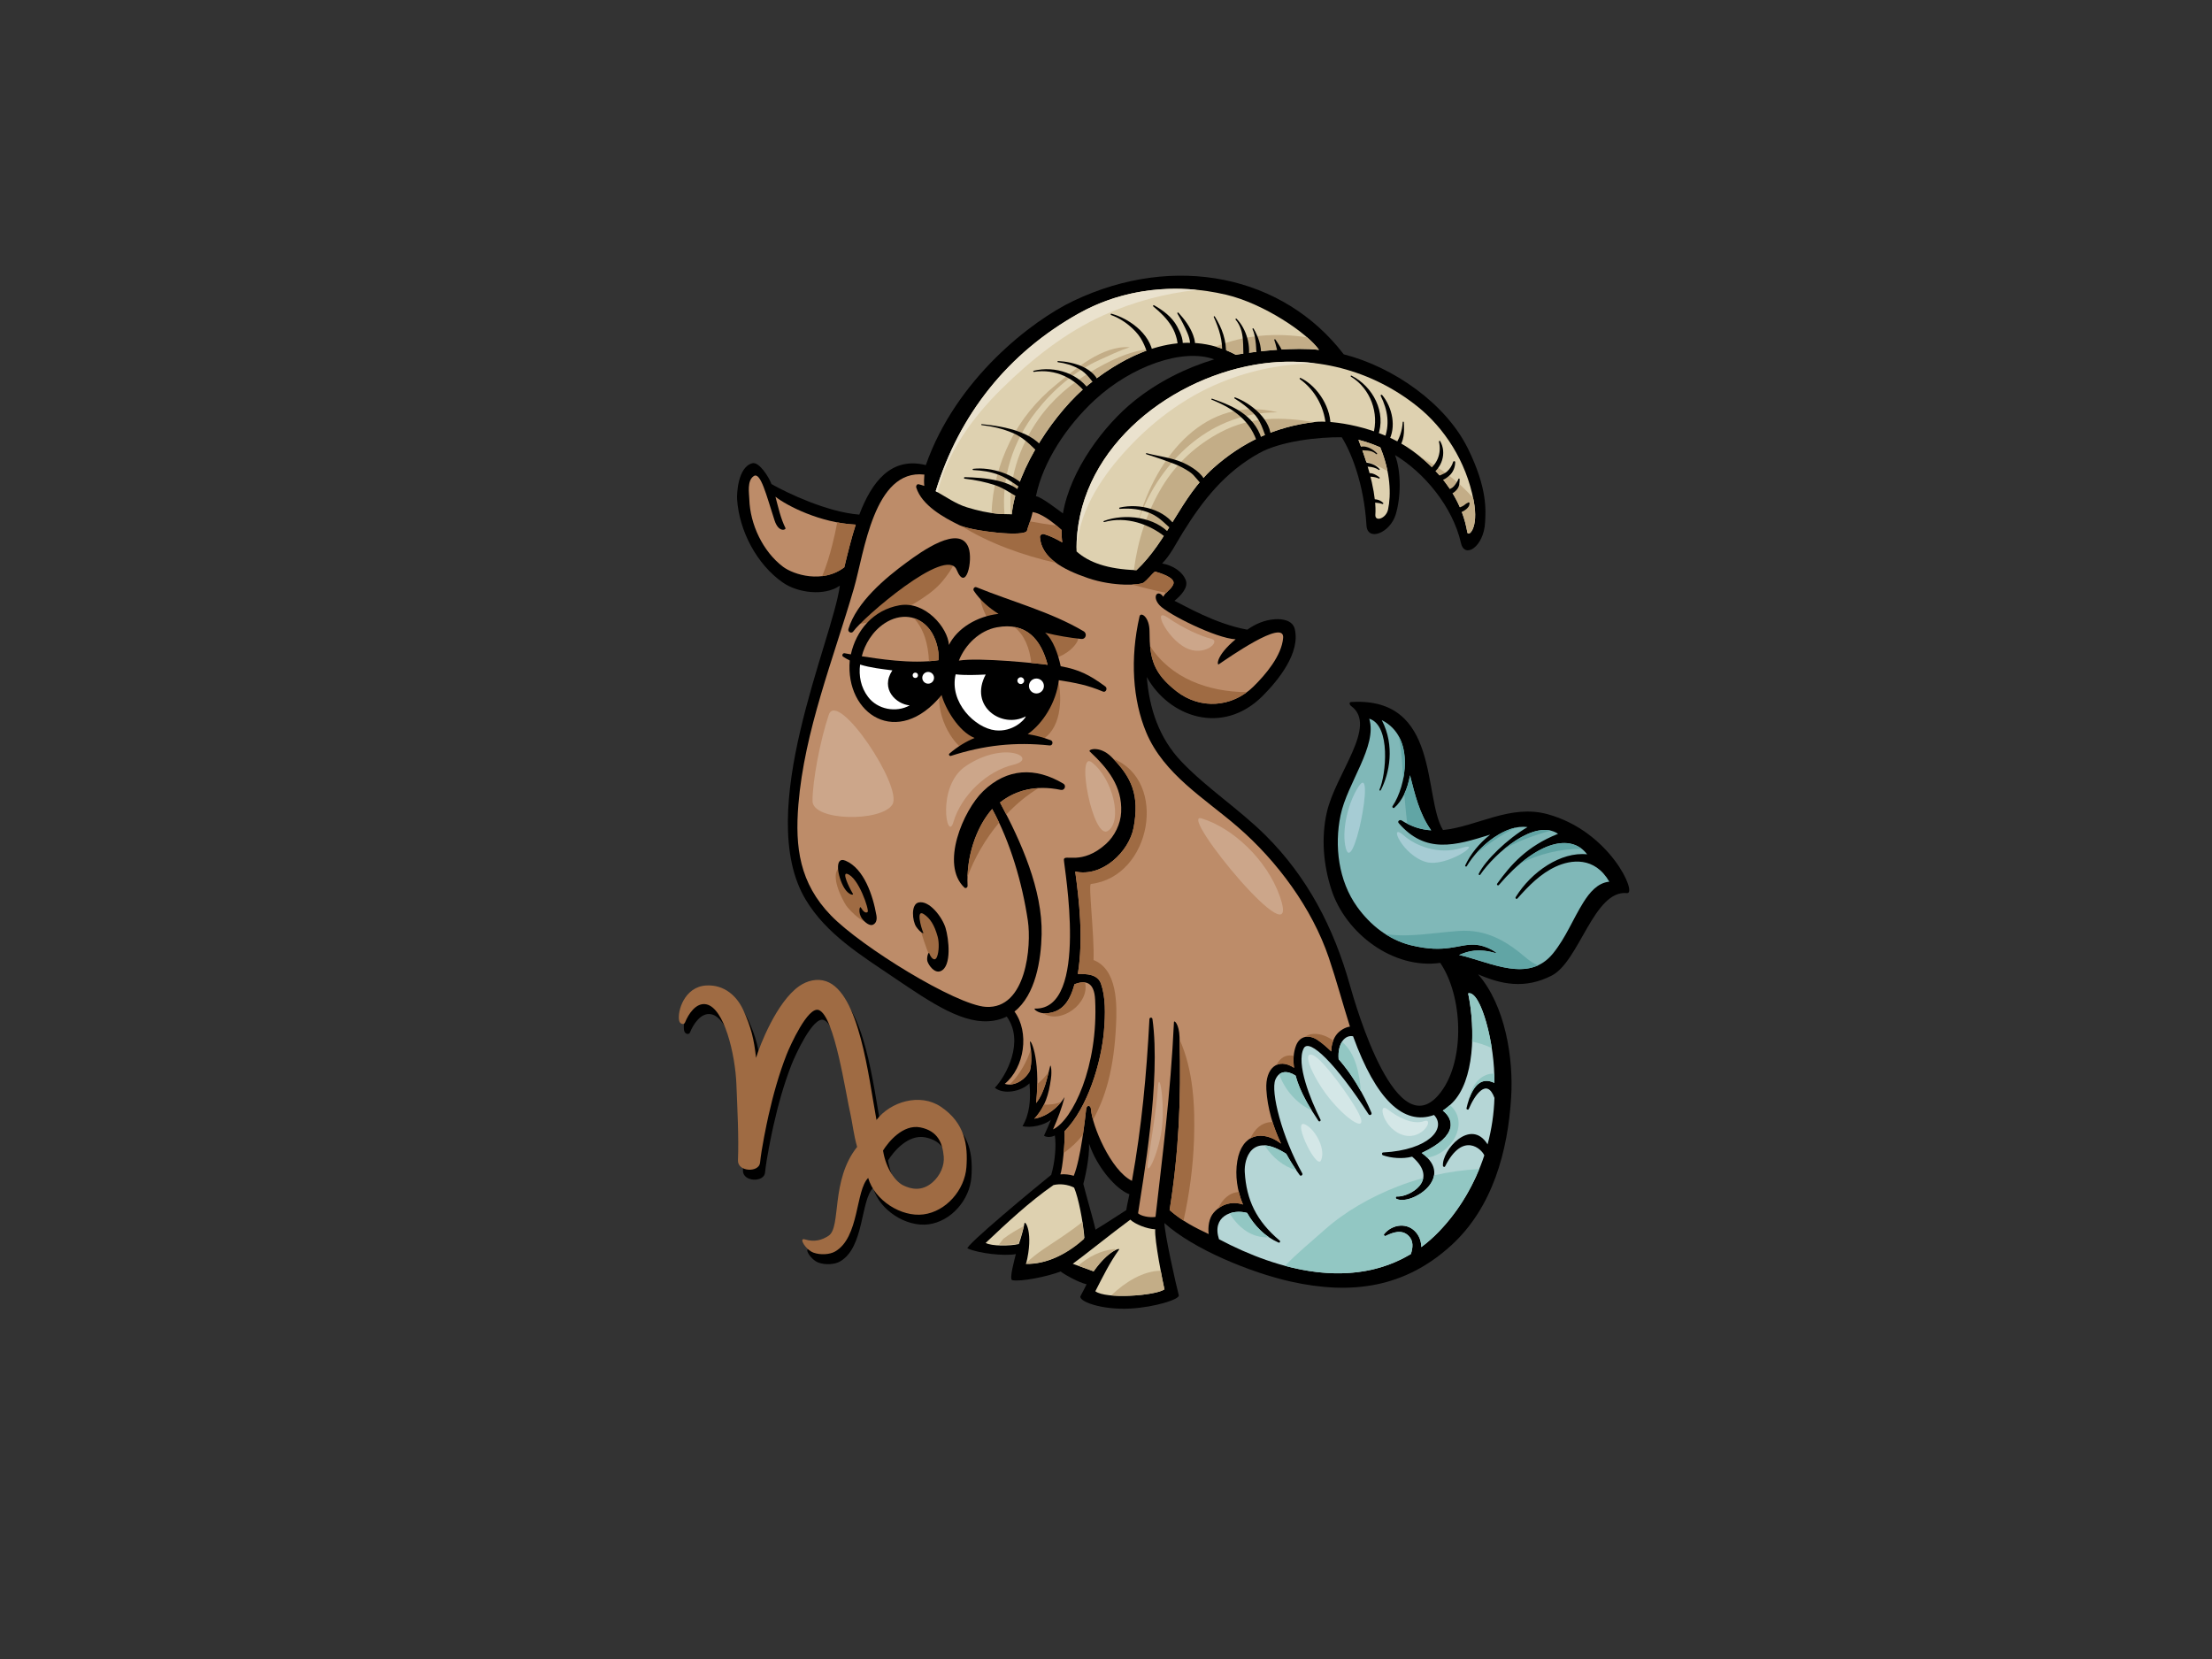 <?xml version="1.0" encoding="utf-8"?>
<!-- Generator: Adobe Illustrator 17.0.0, SVG Export Plug-In . SVG Version: 6.00 Build 0)  -->
<!DOCTYPE svg PUBLIC "-//W3C//DTD SVG 1.1//EN" "http://www.w3.org/Graphics/SVG/1.1/DTD/svg11.dtd">
<svg version="1.1" id="Layer_1" xmlns="http://www.w3.org/2000/svg" xmlns:xlink="http://www.w3.org/1999/xlink" x="0px" y="0px"
	 width="800px" height="600px" viewBox="0 0 800 600" enable-background="new 0 0 800 600" xml:space="preserve">
<rect x="0" y="0" width="800" height="600" fill="#333333" stroke="none"/>
<g>
	<path d="M559.67,294.455c-13.487-3.671-25.297,4.433-37.792,5.74c-7.296-11.985-0.899-48.239-33.184-46.305
		c-0.874,0.052-0.677,0.988-0.037,1.452c9.796,7.144-5.665,24.471-8.807,38.509c-2.069,9.235-1.219,18.82,1.614,27.717
		c5.117,16.062,22.497,29.098,39.443,26.667c0.02,0.033,0.02,0.064,0.042,0.099c8.062,11.943,8.995,34.793,0.252,46.51
		c-15.835,21.214-30.769-30.649-33.078-38.843c-5.752-20.392-15.179-38.739-30.473-53.936c-9.536-9.467-20.943-16.807-30.238-26.49
		c-8.335-8.682-11.754-19.472-12.658-30.73c7.987,14.43,27.365,21.371,41.874,6.874c5.634-5.634,13.759-15.617,11.63-24.261
		c-0.764-3.102-4.467-3.694-7.088-3.514c-3.92,0.267-7.164,1.744-10.074,3.785c-11.729-2.139-22.763-8.759-26.335-10.436
		c2.512-2.04,5.085-4.926,4.08-7.492c-1.188-3.027-4.589-5.309-8.529-6.009c3.25-3.458,4.738-6.802,7.5-11.254
		c7.306-11.778,15.211-21.772,27.557-28.645c7.969-4.439,21.699-5.856,29.887-5.76c3.212,5.05,8.031,16.517,8.948,31.89
		c0.355,5.955,8.491,2.754,10.554-3.899c1.829-5.895,2.142-15.31-0.232-21.545c10.54,6.313,20.876,18.685,23.864,31.869
		c1.298,5.725,8.26,1.379,8.718-7.57c0.216-4.224,0.918-12.159-6.195-26.616c-8.055-16.372-27.035-29.577-44.937-34.122
		c-21.835-28.519-61.069-36.778-97.727-19.335c-15.043,7.16-42.497,28.216-53.411,59.4c-12.604-3.131-19.572,6.129-24.061,17.919
		c-11.612-0.919-26.012-7.787-31.757-11.047c-0.929-2.533-4.477-8.181-6.928-7.541c-5.277,1.379-5.643,11.128-5.508,13.08
		c0.77,11.426,7.121,23.495,16.519,30.055c5.383,3.76,15.02,5.044,20.649,1.147c-2.646,19.764-31.319,81.893-12.381,113.52
		c7.475,12.482,19.929,20.083,31.673,28.036c14.224,9.637,25.705,17.441,36.296,15.774c1.758-0.273,3.344-0.787,4.771-1.495
		c6.496,9.092-0.164,21.365-4.3,25.754c3.069,2.543,9.436,1.435,12.517-1.603c-0.004,0.013-0.004,0.031-0.004,0.046
		c0.549,5.953,0.016,11.152-2.516,15.418c2.863,0.812,8.077-0.352,10.285-2.311c-0.8,1.934-1.599,3.876-2.513,5.765
		c1.025,0.816,3.116,0.455,3.918-0.075c0.574,3.69,0.04,9.689-1.305,14.25c-5.322,4.234-31.594,26.032-30.245,26.624
		c4.264,1.864,13.33,2.797,17.46,2.042c-0.375,1.505-2.53,9.152-1.331,9.419c3.059,0.681,12.928-1.333,17.518-3.135
		c1.165,0.961,6.343,3.936,9.396,4.64c-0.73,1.431-1.447,2.855-2.198,4.224c-0.992,1.82,7.449,5.166,18.207,4.537
		c8.688-0.511,17.726-3.336,17.328-4.802c-1.011-3.713-5.198-22.524-5.198-26.123c10.407,9.452,31.214,17.946,45.729,21.182
		c22.126,4.934,41.264,2.114,57.928-13.034c15.08-13.712,20.579-34.196,21.755-53.78c0.83-13.768-2.022-32.877-11.964-44.315
		c8.446,3.661,16.881,5.413,26.588,0.474c10.05-5.108,15.247-31.088,27.263-29.846C592.292,323.402,582.295,300.611,559.67,294.455z
		 M384.429,185.679c-1.415-0.963-7.717-5.99-9.774-6.208c2.523-12.389,11.06-25.398,21.344-34.88
		c13.11-12.088,31.662-18.812,43.159-14.627c-10.46,3.162-20.34,8.156-28.878,14.985
		C399.403,153.657,387.112,169.893,384.429,185.679z M391.802,428.193c0.429-1.545,2.269-9.2,2.072-14.563
		c2.996,8.829,9.945,16.598,14.592,18.294c-0.317,1.615-0.929,4.239-1.131,5.719c-2.336,1.48-7.134,4.68-11.133,7.079
		C395.812,442.544,392.603,431.526,391.802,428.193z"/>
	<path d="M491.516,419.08c-0.633-0.263-1.431,0.509-0.919,1.112c2.689,3.152,7.438,8.651,3.419,12.622
		c-5.281,5.222-13.823,2.298-20.931-1.404c-0.445-0.232-1.029,0.538-0.57,0.917c2.932,2.435,7.428,4.907,11.996,5.934
		c1.548,12.714-9.267,15.091-13.261,13.424c-0.417-0.176-0.767,0.42-0.397,0.69c4.075,2.998,9.893,2.338,13.605-0.866
		c1.865-1.611,4.933-6.665,1.88-12.921c4.101,0.549,8.101-0.24,10.918-3.458C502.442,429.209,497.725,421.651,491.516,419.08z"/>
	<path fill="#DED1B0" d="M502.004,184.29c-0.709,3.267-4.799,4.582-4.589,1.837c0.458-5.965-1.836-16.292-6.124-27.069
		c2.711,0.69,5.353,1.611,7.904,2.746C502.921,170.754,503.15,179.014,502.004,184.29z"/>
	<path fill="#C3AD87" d="M501.798,170.394c-0.544-2.735-1.365-5.615-2.603-8.591c-2.551-1.135-5.192-2.056-7.904-2.746
		c1.045,2.623,1.964,5.214,2.76,7.73C496.714,167.704,499.31,168.928,501.798,170.394z"/>
	<path fill="#DED1B0" d="M512.788,147.124c9.408,7.572,17.437,19.501,20.191,33.954c1.938,10.171-1.959,13.136-2.294,11.473
		c-0.594-2.944-2.524-16.979-19.962-29.598c-12.343-8.931-29.338-11.001-35.062-10.351c-14.234,1.607-26.317,7.256-36.968,16.782
		c-11.672,10.444-16.344,26.179-27.674,36.822c-10.438-0.348-17.235-2.785-21.674-6.777c-0.624-35.668,31.971-61.837,64.404-67.5
		C474.895,128.238,496.202,133.773,512.788,147.124z"/>
	<path fill="#DED1B0" d="M390.255,113.303c16.273-9.082,35.28-10.927,53.2-6.715c13.623,3.212,29.404,13.913,33.584,19.948
		c-8.71-0.998-21.401,0.308-30.103,1.768c-18.682-9.974-38.417-1.164-53.234,10.784c-11.433,9.214-26.058,29.935-27.779,46.908
		c-1.286-0.064-2.761-0.008-4.653-0.151c-3.92-0.302-7.757-1.203-11.512-2.346c-4.097-1.243-7.645-3.831-11.355-5.866
		C346.924,149.965,364.494,127.675,390.255,113.303z"/>
	<path fill="#EAE2CE" d="M406.149,164.074c9.817-11.034,21.688-20.141,35.423-25.777c11.174-4.586,22.654-6.707,34.145-6.897
		c-7.206-0.897-14.595-0.756-21.968,0.53c-32.283,5.638-64.715,31.594-64.398,67.012
		C390.006,185.781,397.561,173.725,406.149,164.074z"/>
	<path fill="#EAE2CE" d="M362.243,140.629c10.835-10.664,22.923-20.336,36.863-26.62c10.954-4.941,22.329-7.906,33.854-9.169
		c-14.678-1.474-29.58,1.139-42.706,8.463c-25.761,14.372-43.331,36.662-51.85,64.33c0.232,0.126,0.462,0.261,0.693,0.393
		C342.622,163.544,351.728,150.978,362.243,140.629z"/>
	<path fill="#BD8C69" d="M283.156,204.948c-7.288-5.512-11.885-15.372-12.155-24.371c-0.065-2.157-0.894-6.711,1.589-8.382
		c2.484-1.673,4.548,6.817,7.53,15.996c1.497,4.603,4.268,3.425,3.96,2.806c-1.746-3.499-2.591-7.469-3.628-11.349
		c4.154,3.274,16.188,9.461,29.039,10.094c-1.509,4.572-3.067,10.941-4.133,15.424C297.559,211.133,287.036,207.889,283.156,204.948
		z"/>
	<path fill="#DED1B0" d="M371.095,457.121c2.845-11.465-0.417-15.906-0.586-14.685c-0.169,1.224-1.101,4.955-2.034,7.487
		c-3.283,0.776-9.862,0.797-11.996-0.402c7.686-7.266,15.79-14.865,24.528-20.928c2.348-0.547,5.065-0.269,7.463,0.932
		c1.583,3.692,3.201,12.13,3.733,18.128C385.537,453.922,378.072,457.256,371.095,457.121z"/>
	<path fill="#DED1B0" d="M396.146,467c2.646-5.137,5.193-10.38,8.578-15.051c0.574-0.795-3.855,0.24-9.198,7.85
		c-2.439-0.928-5.049-1.791-7.549-2.733c3.099-2.166,14.226-11.14,20.81-15.966c1.682,1.625,5.949,3.356,9.016,3.489
		c-0.332,3.833,2.699,18.932,3.328,21.731C417.784,468.619,399.935,469.916,396.146,467z"/>
	<path fill="#C3AD87" d="M441.554,156.247c-8.73,4.568-16.129,11.31-21.243,19.768c-5.577,9.22-8.867,19.536-10.215,30.136
		c0.315,0.017,0.602,0.045,0.923,0.056c11.329-10.643,16.002-26.378,27.674-36.822c10.56-9.446,22.532-15.064,36.607-16.731
		C463.755,150.816,452.65,150.439,441.554,156.247z"/>
	<path fill="#C3AD87" d="M411.52,188.903c2.016-5.837,4.743-11.395,8.298-16.451c5.979-8.5,13.877-15.583,23.537-19.638
		c6.375-2.677,12.502-3.661,18.655-3.69C436.423,142.66,418.2,164.553,411.52,188.903z"/>
	<path fill="#C3AD87" d="M532.759,180.059c-5.244-5.965-11.91-10.877-19.257-14.964c14.856,12.02,16.621,24.678,17.182,27.456
		c0.335,1.663,4.232-1.303,2.294-11.473C532.913,180.739,532.83,180.401,532.759,180.059z"/>
	<path fill="#C3AD87" d="M472.712,121.995c-11.198-1.667-22.457-0.948-33.038,3.363c2.43,0.696,4.854,1.663,7.263,2.946
		c8.702-1.46,21.393-2.766,30.103-1.768C476.119,125.211,474.611,123.65,472.712,121.995z"/>
	<path fill="#C3AD87" d="M381.682,139.336c-6.807,5.583-12.53,12.5-16.438,20.416c-4.019,8.146-6.368,16.979-6.616,25.79
		c0.876,0.126,1.756,0.232,2.642,0.302c0.735,0.056,1.395,0.077,2.018,0.091c-1.142-13.146,3.03-26.405,11.479-37.17
		c6.086-7.754,13.855-14.511,22.896-18.609c3.49-1.578,7.16-3.344,10.914-4.584C398.709,124.88,388.806,133.495,381.682,139.336z"/>
	<path fill="#C3AD87" d="M394.534,134.456c-7.309,4.354-13.977,10.057-18.89,17.054c-7.27,10.349-11.116,22.392-10.039,34.476
		c0.105,0.002,0.216,0.002,0.319,0.01c1.722-16.973,16.346-37.694,27.779-46.908c6.675-5.382,14.347-10.121,22.473-12.799
		C408.623,126.613,400.356,130.988,394.534,134.456z"/>
	<path fill="#C3AD87" d="M362.876,448.025c-0.549,0.685-1.084,1.385-1.594,2.116c2.482,0.155,5.237,0.021,7.027-0.356
		c0.78-1.975,1.572-4.676,1.973-6.336C367.686,444.768,365.192,446.284,362.876,448.025z"/>
	<path fill="#C3AD87" d="M384.037,447.348c-4.229,2.924-9.368,5.819-13.115,9.691c6.928,0.242,14.403-2.905,21.161-8.968
		c-0.122-1.872-0.345-3.986-0.638-6.121C389.059,443.861,386.54,445.621,384.037,447.348z"/>
	<path fill="#C3AD87" d="M403.319,452.16c-0.059-0.147-0.092-0.298-0.095-0.454c-5.231,0.528-9.517,2.814-13.326,6.052
		c1.896,0.681,3.805,1.346,5.627,2.04C398.768,455.181,401.664,452.992,403.319,452.16z"/>
	<path fill="#C3AD87" d="M401.883,468.506c6.788,0.613,16.82-0.52,19.247-2.187c-0.227-1.011-0.768-3.634-1.35-6.738
		C413.545,459.641,407.077,463.53,401.883,468.506z"/>
	<path fill="#BD8C69" d="M437.133,446.314c-4.798-2.265-9.599-4.663-14.133-8.666c3.333-20.928,4.222-40.116,3.598-62.516
		c-0.134-4.797-1.98-6.369-2.022-5.443c-1.176,25.839-4.376,49.964-6.668,70.422c-2.239,0.344-5.307-0.321-6.309-1.309
		c1.669-11.409,8.335-47.985,5.201-70.256c-0.098-0.7-1.058-0.66-1.093,0.05c-1.037,20.042-2.822,39.027-6.322,58.475
		c-7.716-3.812-14.465-20.116-14.827-25.982c-0.088-1.421-1.546-1.617-1.734,0.074c-0.354,3.168-1.952,17.963-4.488,24.083
		c-1.528-0.447-3.244-0.679-4.846-0.511c0.755-1.828,1.782-11.995,1.515-15.596c8.472-8.579,13.293-25.019,14.254-36.213
		c0.542-6.313,0.594-12.36-1.059-17.109c-1.229-3.535-5.173-3.588-8.386-3.588c2.079-12.664,0.459-26.843-0.944-37.025
		c9.749,2.162,19.508-7.175,21.135-15.975c2.158-11.672-0.687-18.126-8.031-25.469c-4.187-4.185-8.669-2.739-7.842-1.969
		c6.497,6.052,11.805,12.612,11.354,21.944c-0.204,4.278-2.357,8.628-5.435,11.43c-8.859,8.057-15.283,3.468-15.283,5.765
		c0,2.292,9.352,54.354-10.454,53.836c-0.8-0.021,1.228,1.948,4.161,1.712c4.932-0.4,8.16-3.193,10.129-10.529
		c3.867-1.466,7.135-0.996,7.465,5.595c1.201,24.129-8.131,43.595-15.224,46.92c1.672-3.8,3.163-7.682,4.183-11.701
		c-2.288,3.843-6.42,7.044-10.952,7.842c3.999-4.398,5.198-8.796,5.999-14.395c0.455-3.193-0.097-5.33-0.251-4.733
		c-0.982,3.795-2.016,9.666-5.091,13.459c1.742-17.256-2.524-24.054-2.21-21.874c0.509,3.549,0.754,7.015-0.027,10.171
		c-2.019,3.777-6.151,5.777-9.103,4.748c7.174-5.932,8.982-18.66,3.514-26.142c7.629-6.038,9.61-18.607,9.814-27.902
		c0.352-16.12-7.445-33.619-15.054-47.703c5.561-4.414,12.948-6.46,21.993-4.56c1.359,0.29,2.12-1.543,0.909-2.263
		c-10.119-6.051-20.348-5.643-29.014,2.752c-7.212,6.988-15.535,26.529-6.779,34.826c0.48,0.454,1.191-0.046,1.163-0.623
		c-0.519-10.277,2.974-21.062,8.901-27.79c6.608,12.084,10.901,26.91,12.902,40.398c1.359,9.158-0.549,32.078-15.206,31.169
		c-10.774-0.667-44.969-21.677-55.974-33.022c-11.367-11.717-13.079-24.615-11.812-40.128c2.184-26.709,12.676-52.706,20.09-78.253
		c3.726-12.844,7.188-43.218,25.47-41.102c-0.127,1.385-0.159,2.758-0.028,4.1c-0.66-0.232-1.326-0.445-2.014-0.596
		c-0.7-0.155-1.059,0.65-0.886,1.195c1.995,6.415,9.952,10.846,15.587,13.589c4.441,2.164,23.97,4.473,24.478,1.938
		c0.23-1.147,1.365-3.615,2.025-6.682c3.023,0.489,6.923,3.243,10.456,6.485c-0.005,1.52,0.055,3.027,0.269,4.508
		c-2.13-1.215-4.294-2.317-6.617-3.011c-0.675-0.201-1.527,0.356-1.47,1.106c0.536,7.336,7.955,11.591,17.362,14.801
		c9.408,3.212,18.937,2.543,20.191,1.609c1.254-0.936,2.925-3.071,4.02-3.971c1.31,0.348,7.682,2.135,6.666,4.59
		c-0.832,2.006-2.868,2.847-3.632,4.526c-1.995-2.849-4.288-0.099-1.305,3.114c2.982,3.212,20.418,11.931,27.467,12.269
		c-7.275,6.088-6.681,9.438-6.127,9.069c3.125-2.089,23.884-16.743,23.312-9.587c-0.518,6.475-6.384,13.349-10.785,17.665
		c-7.767,7.614-19.271,8.278-27.757,1.665c-8.353-6.514-9.781-11.827-9.781-21.675c0-5.276-3.204-7.185-3.61-5.413
		c-3.503,15.281-2.464,30.285,2.425,41.963c6.347,15.161,21.224,23.901,33.141,34.219c14.219,12.306,26.815,29.335,32.893,47.26
		c2.794,8.237,5.019,16.642,7.643,24.918c-1.746,0.232-3.563,1.36-4.668,2.648c-1.281,1.491-2.124,3.998-2.093,6.326
		c-1.547-1.497-3.15-2.897-4.844-4.061c-3.065-2.112-6.541-1.669-7.915,1.986c-0.958,2.551-1.083,5.261-0.693,8.005
		c-5.732-3.82-10.464,0-10.025,7.819c0.375,6.678,2.383,13.391,5.316,19.595c-6.661-5.075-14.184-3.632-15.832,6.338
		c-0.851,5.141-0.046,10.699,2.069,15.685c-3.679-1.228-7.671-0.389-10.588,2.936C437.216,440.55,436.825,443.778,437.133,446.314z"
		/>
	<path fill="#9F6B43" d="M379.297,387.6c-1.136,1.686-2.562,3.191-4.161,4.452c-0.032,2.079-0.151,4.365-0.406,6.883
		C377.279,395.791,378.421,391.234,379.297,387.6z"/>
	<path fill="#9F6B43" d="M383.789,398.527c-2.014,0.789-4.251,1.118-6.21,0.926c-0.847,1.762-1.965,3.458-3.506,5.152
		C377.887,403.933,381.402,401.552,383.789,398.527z"/>
	<path fill="#9F6B43" d="M366.026,391.342c-0.296,0.317-0.6,0.592-0.904,0.874c2.674-0.035,5.723-1.901,7.37-4.984
		c0.605-2.441,0.588-5.071,0.317-7.779C371.496,383.817,368.89,388.285,366.026,391.342z"/>
	<path fill="#9F6B43" d="M388.602,355.948c-1.968,7.336-5.196,10.129-10.129,10.529c-0.434,0.035-0.839,0.01-1.227-0.037
		c6.373,4.22,16.979-3.592,15.176-11.121C391.297,355.153,389.99,355.421,388.602,355.948z"/>
	<path fill="#9F6B43" d="M302.793,188.926c-0.496,2.704-1.077,5.388-1.761,8.042c-0.945,3.661-2.079,7.647-3.683,11.401
		c2.745-0.338,5.516-1.294,8.01-3.203c1.066-4.483,2.623-10.852,4.133-15.424C307.219,189.628,304.974,189.336,302.793,188.926z"/>
	<path fill="#9F6B43" d="M421.752,214.415c0.903-0.921,2.024-1.748,2.592-3.118c1.016-2.456-5.357-4.243-6.666-4.59
		c-1.095,0.901-2.766,3.035-4.02,3.971c-0.454,0.338-2.001,0.64-4.225,0.735C413.51,212.558,417.615,213.579,421.752,214.415z"/>
	<path fill="#9F6B43" d="M342.292,199.764c-7.762,0.226-15.863,6.576-21.358,11.571c-4.747,4.313-9.084,9.057-12.047,14.726
		c7.729-1.187,15.441-3.926,22.083-7.995c3.277-2.009,6.558-4.199,9.169-7.05C341.603,209.411,349.978,199.54,342.292,199.764z"/>
	<path fill="#9F6B43" d="M388.187,228.729c-11.73-4.009-24.229-7.33-34.077-14.834c0.507,7.03,4.62,13.554,10.039,17.967
		c5.213,4.243,13.765,8.73,20.428,4.907c1.916-1.097,3.666-2.507,4.85-4.415C390.575,230.508,389.642,229.711,388.187,228.729z"/>
	<path fill="#9F6B43" d="M382.168,243.648c-13.927-0.306-27.971,1.642-41.62,4.189c-0.03,0.006-0.054-0.004-0.083,0
		c-2.789,7.56,1.957,19.255,8.539,23.711c8.76-5.526,18.641-6.988,28.365-4.33C384.288,262.625,384.335,251.142,382.168,243.648z"/>
	<path fill="#9F6B43" d="M375.563,285.044c-5.442,0.306-10.106,2.178-13.9,5.189c0.764,1.412,1.528,2.87,2.288,4.35
		C367.466,290.848,371.388,287.591,375.563,285.044z"/>
	<path fill="#9F6B43" d="M358.835,292.575c-5.301,6.013-8.63,15.277-8.909,24.516c2.473-6.777,6.433-13.614,11.409-19.571
		C360.541,295.832,359.711,294.176,358.835,292.575z"/>
	<path fill="#9F6B43" d="M303.438,313.89c-3.258,2.737,0.966,11.096,2.58,13.594c0.975,1.507,8.328,9.396,9.765,4.412
		C317.793,324.92,310.227,314.946,303.438,313.89z"/>
	<path fill="#9F6B43" d="M334.291,329.246c-0.911-0.155-1.583-0.05-2.083,0.228c-0.252,3.785,0.905,7.879,2.121,11.339
		c0.618,1.762,3.108,9.579,5.908,9.289c1.593-0.166,2.452-4.354,2.48-5.516c0.068-2.83-0.763-5.763-1.846-8.363
		C339.642,333.279,337.796,329.852,334.291,329.246z"/>
	<path fill="#9F6B43" d="M391.655,410.4c0.614-4.177,1.014-7.837,1.169-9.237c0.188-1.692,1.646-1.495,1.734-0.074
		c0.062,1.017,0.327,2.356,0.744,3.876c2.412-4.274,4.212-8.997,5.447-13.693c1.739-6.614,2.516-13.283,2.864-20.097
		c0.398-7.813,0.588-20.526-8.111-23.966c0.316-8.837-1.944-27.388-0.967-27.504c21.977-2.623,28.041-37.35,8.044-45.315
		c6.883,7.086,9.52,13.5,7.424,24.839c-1.626,8.8-11.386,18.137-21.135,15.975c1.403,10.181,3.023,24.361,0.944,37.025
		c3.212,0,7.157,0.054,8.386,3.588c1.653,4.75,1.601,10.796,1.059,17.109c-0.961,11.194-5.782,27.634-14.254,36.213
		c0.124,1.684-0.034,4.804-0.316,7.831C387.313,415.187,389.635,412.957,391.655,410.4z"/>
	<path fill="#9F6B43" d="M426.615,375.946c0.58,22.046-0.322,41.029-3.614,61.702c1.649,1.456,3.334,2.694,5.04,3.796
		c2.143-9.662,3.466-19.545,3.791-29.378C432.23,400.026,431.61,387.091,426.615,375.946z"/>
	<path fill="#9F6B43" d="M440.548,437.104c2.689-2.062,5.946-2.491,8.995-1.474c-0.623-1.47-1.117-2.992-1.503-4.533
		C444.448,431.344,442.036,433.833,440.548,437.104z"/>
	<path fill="#9F6B43" d="M452.829,410.515c-0.222,0.396-0.408,0.806-0.602,1.213c3.122-1.789,7.24-1.044,11.079,1.878
		c-1.196-2.528-2.227-5.143-3.067-7.804C457.392,405.762,454.719,407.155,452.829,410.515z"/>
	<path fill="#9F6B43" d="M474.964,373.938c-1.329,0.091-2.269,0.491-2.918,1.097c1.42-0.3,3.049,0.116,4.577,1.168
		c1.694,1.164,3.297,2.563,4.844,4.061c-0.018-1.321,0.269-2.684,0.737-3.903C480.064,374.799,477.551,373.762,474.964,373.938z"/>
	<path fill="#9F6B43" d="M467.89,381.875c-2.088-0.47-4.171,0.039-5.757,2.437c-0.183,0.278-0.324,0.563-0.48,0.849
		c1.745-0.814,3.962-0.567,6.362,1.033C467.808,384.738,467.76,383.293,467.89,381.875z"/>
	<path fill="#9F6B43" d="M415.944,233.628c0.617,6.678,2.85,11.144,9.573,16.389c7.674,5.982,17.805,5.988,25.421,0.309
		C436.905,250.241,423.4,245.265,415.944,233.628z"/>
	<path fill="#9F6B43" d="M382.002,203.605c-3.4-2.454-5.615-5.464-5.897-9.336c-0.057-0.75,0.795-1.307,1.47-1.106
		c2.322,0.694,4.487,1.795,6.617,3.011c-0.214-1.48-0.274-2.988-0.269-4.508c-0.59-0.542-1.192-1.062-1.797-1.569
		c-3.218-0.429-6.423-0.917-9.604-1.532c-0.486,1.462-0.943,2.615-1.08,3.299c-0.486,2.423-18.317,0.422-23.784-1.646
		C358.046,196.62,369.875,200.836,382.002,203.605z"/>
	<path fill="#B5D6D6" d="M540.435,391.644c-6.788-3.319-9.244,5.622-10.057,9.179c-0.093,0.422,0.627,0.704,0.795,0.31
		c2.206-5.212,6.606-11.475,9.316-4.067c-0.179,5.667-1.002,11.326-2.483,16.822c-6.093-9.836-16.581,2.143-16.148,7.763
		c0.03,0.362,0.607,0.528,0.773,0.197c6.484-12.861,13.327-6.154,14.186-3.988c-3.385,10.279-8.963,19.83-16.408,27.554
		c-2.054,2.133-4.182,3.996-6.376,5.618c-0.015-1.787-0.531-3.574-1.719-5.085c-3.123-3.978-8.721-3.276-11.723,0.362
		c-0.287,0.348,0.153,0.868,0.547,0.675c2.673-1.319,5.861-2.441,8.29-0.039c1.832,1.812,1.602,4.239,0.833,6.595
		c-21.133,12.68-47.269,6.371-69.395-5.357c-2.666-8.131,4.53-11.063,10.167-9.517c2.654,4.698,6.545,8.62,11.379,10.73
		c0.428,0.182,0.76-0.414,0.404-0.715c-8.487-7.164-12.054-14.747-12.632-24.818c-0.257-4.477,2.276-14.739,15.001-6.572
		c1.492,2.719,3.131,5.319,4.892,7.725c0.377,0.518,1.212-0.095,0.906-0.644c-7.324-13.117-11.544-29.602-9.723-33.913
		c1.407-3.328,4.398-3.33,7.318-1.439c1.602,6.04,5.335,11.987,8.271,16.383c0.287,0.422,0.948-0.021,0.74-0.437
		c-3.666-7.307-8.94-20.323-6.066-25.835c1.999-3.837,11.73,5.729,23.434,23.851c0.415,0.644,1.324,0.13,1.03-0.569
		c-2.727-6.496-6.803-13.596-11.851-19.34c-0.483-5.943,2.45-8.877,5.219-8.293c8.298,22.878,18.213,32.42,29.276,28.467
		c4.614,4.806-1.783,12.67-18.399,13.556c-0.537,0.029-0.547,0.855-0.041,1.027c2.931,1.017,7.07,1.394,10.526,0.487
		c10.211,8.784-1.402,14.714-5.45,14.405c-0.534-0.048-0.647,0.65-0.201,0.868c5.221,2.536,21.495-7.67,9.116-16.607
		c13.846-6.524,11.196-12.527,7.621-15.321c1.168-0.758,2.341-1.698,3.504-2.872c7.869-7.916,8.423-26.222,5.671-39.526
		C535.532,357.984,540.844,378.197,540.435,391.644z"/>
	<path fill="#92C7C3" d="M492.19,394.642c-0.53-6.729-2.105-14.002-6.847-17.842c-0.898,1.41-1.433,3.499-1.207,6.274
		C487.211,386.573,489.92,390.58,492.19,394.642z"/>
	<path fill="#92C7C3" d="M474.414,401.622c-2.321-3.762-4.657-8.156-5.836-12.602c-2.174-1.41-4.385-1.762-5.956-0.478
		C464.737,394.276,468.946,399.075,474.414,401.622z"/>
	<path fill="#92C7C3" d="M458.966,447.487c-3.257-2.214-5.942-5.297-7.933-8.821c-2.09-0.574-4.394-0.528-6.332,0.168
		C448.01,444.138,452.79,447.81,458.966,447.487z"/>
	<path fill="#92C7C3" d="M532.421,376.719c2.425,0.468,4.804,1.259,7.1,2.325c-1.67-10.689-5.298-20.69-8.542-19.779
		C532.085,364.61,532.643,370.758,532.421,376.719z"/>
	<path fill="#92C7C3" d="M516.176,418.682c9.046-1.331,15.493-12.879,8.181-19.025c-0.852,0.766-1.703,1.456-2.554,2.006
		c3.575,2.793,6.225,8.796-7.621,15.321C514.962,417.548,515.614,418.117,516.176,418.682z"/>
	<path fill="#92C7C3" d="M531.41,397.23c1.372-3.814,4.018-8.034,9.025-5.586c0.033-1.068,0.018-2.187-0.02-3.326
		C536.031,388.051,532.273,392.021,531.41,397.23z"/>
	<path fill="#92C7C3" d="M518.635,425.08c-0.946,5.862-9.932,10.277-13.569,8.51c-0.446-0.218-0.333-0.915,0.201-0.868
		c2.691,0.207,8.716-2.35,9.461-6.661c-3.104,0.847-6.17,1.839-9.172,3.013c-9.697,3.787-19.009,8.978-26.79,15.96
		c-4.523,4.05-9.664,8.179-14.022,12.774c15.629,4.195,31.651,4.05,45.517-4.269c0.768-2.357,0.998-4.783-0.833-6.595
		c-2.429-2.402-5.616-1.28-8.29,0.039c-0.394,0.193-0.833-0.327-0.547-0.675c3.002-3.638,8.6-4.34,11.723-0.362
		c1.187,1.512,1.703,3.299,1.719,5.085c2.195-1.621,4.323-3.485,6.376-5.618c6.235-6.467,11.139-14.225,14.563-22.613
		C529.472,423.093,524.003,423.859,518.635,425.08z"/>
	<path fill="#92C7C3" d="M468.903,423.289c-1.312-1.915-2.571-3.907-3.718-5.999c-3.246-2.083-5.826-2.961-7.867-3.05
		C460.308,418.711,464.078,421.827,468.903,423.289z"/>
	<path fill="#80B8B8" d="M572.65,326.361c-3.824,6.117-6.344,12.738-10.941,18.418c-8.892,10.972-22.43,3.232-34.022,0.596
		c3.424-1.441,6.89-2.507,13.423-0.642c0.854,0.246-3.067-2.799-7.732-3.067c-5.866-0.335-10.398,3.334-23.171,0.176
		c-8.046-1.992-14.63-7.289-19.343-13.826c-6.82-9.456-8.316-22.118-6.04-33.115c2.432-11.757,13.401-25.075,10.385-34.969
		c7.91,2.416,6.047,20.493,3.696,25.642c-0.137,0.294,0.295,0.53,0.452,0.238c3.138-5.953,5.227-16.132,0.374-25.377
		c12.318,6.179,8.718,24.042,3.917,31.09c-0.274,0.404,0.244,0.942,0.629,0.607c2.886-2.478,4.86-6.92,5.67-11.743
		c1.773,6.879,3.403,14.012,7.651,19.899c-3.52-0.217-7.082-1.238-10.705-3.57c-0.619-0.398-1.611,0.302-1.035,0.965
		c9.739,11.26,20.436,8.148,33.097,4.164c-3.945,3.127-7.188,7.106-9.029,11.13c-0.168,0.373,0.36,0.615,0.562,0.275
		c4.474-7.593,14.353-15.31,21.951-14.111c-7.213,4.183-15.322,12.028-17.643,16.886c-0.154,0.317,0.32,0.65,0.531,0.348
		c5.4-7.895,19.777-20.429,28.167-14.817c-11.322,4.516-17.115,11.208-22.017,18.021c-0.299,0.412,0.292,0.866,0.62,0.482
		c13.808-16.118,26.203-18.65,31.88-11.117c0.011,0.01,0.024,0.025,0.032,0.039c-9.473-1.031-20.164,6.288-25.838,15.467
		c-0.274,0.439,0.288,0.886,0.637,0.489c4.059-4.576,8.31-8.962,13.895-11.533c5.423-2.493,13.995-3.731,19.327,5.466
		C577.766,319.274,574.833,322.872,572.65,326.361z"/>
	<path fill="#61A5A5" d="M508.318,292.022c0.189,1.756,0.353,3.787,0.631,5.874c2.917,1.501,5.797,2.218,8.649,2.394
		c-4.248-5.887-5.878-13.02-7.651-19.899c-0.406,2.421-1.106,4.742-2.065,6.767C508.007,288.784,508.144,290.405,508.318,292.022z"
		/>
	<path fill="#61A5A5" d="M507.029,274.923c0.181,2.241,0.325,4.481,0.469,6.721c1.004-5.036,0.878-10.655-1.519-15.134
		C506.451,269.274,506.798,272.078,507.029,274.923z"/>
	<path fill="#61A5A5" d="M572.036,306.997c-4.954-3.868-12.998-2.524-22.276,5.346C556.341,308.914,564.407,306.902,572.036,306.997
		z"/>
	<path fill="#61A5A5" d="M554.093,302.51c2.183-0.775,4.441-1.485,6.736-2.1c-5.134-1.217-11.596,2.272-16.984,6.792
		C547.129,305.249,550.686,303.713,554.093,302.51z"/>
	<path fill="#61A5A5" d="M533.565,308.985c4.451-3.634,9.347-7.065,14.553-9.657C542.98,300.421,537.494,304.384,533.565,308.985z"
		/>
	<path fill="#61A5A5" d="M552.214,346.649c-7.373-6.311-14.539-10.624-24.578-9.96c-6.324,0.418-12.618,1.468-18.963,1.584
		c-2.626,0.047-5.164-0.089-7.595-0.437c2.782,1.791,5.825,3.187,9.128,4.007c12.774,3.158,17.305-0.512,23.171-0.176
		c4.665,0.267,8.586,3.313,7.732,3.067c-6.533-1.865-9.999-0.799-13.423,0.642c9.41,2.139,20.103,7.641,28.552,3.768
		C554.836,348.536,553.482,347.732,552.214,346.649z"/>
	<path d="M342.072,403.873c-7.567-5.09-18.237-1.828-23.282,4.769c-2.918-15.842-6.202-46.003-18.198-50.146
		c-3.311-1.147-6.939-0.207-9.723,1.733c-8.212,5.721-14.337,21.642-15.632,25.955c-0.739-6.68-1.767-11.121-4.687-17.422
		c-2.201-4.748-6.64-9.138-13.357-8.748c-7.913,0.462-10.544,9.454-9.745,12.809c0.27,1.143,1.704,1.58,2.128,0.518
		c1.157-2.895,3.942-7.29,7.677-6.51c6.444,1.344,10.456,17.954,10.878,28.966c0.32,8.386,0.911,19.058,0.564,27.438
		c-0.176,4.265,7.633,4.501,7.988,0.88c0.491-5.002,2.353-13.942,3.053-17.039c1.684-7.467,3.739-14.873,6.511-21.984
		c1.268-3.247,7.771-17.652,11.671-16.196c5.73,2.141,9.661,29.96,11.625,38.449c0.484,2.108,0.99,6.651,2.251,11.051
		c-9.672,12.101-5.674,29.038-10.303,32.119c-2.286,1.522-5.045,2.421-8.618,1.319c-2.352-0.725,0.252,3.762,3.16,4.814
		c2.517,0.907,5.873,0.675,7.773-0.412c8.83-5.061,7.359-22,11.981-26.622c2.312,8.1,11.939,14.229,19.974,13.198
		c8.194-1.048,14.947-8.837,15.553-17.064C351.889,417.962,350.901,409.816,342.072,403.873z M339.127,431.153
		c-3.939,3.489-7.922,2.497-10.687,1.139c-2.766-1.356-6.225-5.974-7.277-12.575c1.893-3.081,7.231-9.655,13.551-8.363
		c6.316,1.294,7.988,5.721,8.409,10.56C343.402,425.136,341.861,428.733,339.127,431.153z"/>
	<path fill="#9F6B43" d="M340.272,400.272c-7.567-5.09-18.237-1.828-23.282,4.769c-2.918-15.844-6.203-46.005-18.198-50.146
		c-3.312-1.147-6.94-0.209-9.723,1.733c-8.212,5.721-14.337,21.642-15.633,25.955c-0.738-6.68-1.767-11.121-4.686-17.424
		c-2.201-4.748-6.64-9.135-13.358-8.746c-7.913,0.462-10.544,9.454-9.744,12.809c0.27,1.143,1.703,1.58,2.128,0.518
		c1.156-2.895,3.943-7.291,7.677-6.51c6.443,1.344,10.455,17.954,10.878,28.964c0.32,8.388,0.911,19.058,0.564,27.44
		c-0.176,4.265,7.633,4.501,7.989,0.878c0.491-5.001,2.353-13.939,3.053-17.039c1.684-7.465,3.739-14.871,6.511-21.984
		c1.268-3.245,7.771-17.65,11.671-16.194c5.728,2.141,9.66,29.96,11.624,38.449c0.486,2.108,0.991,6.651,2.251,11.051
		c-9.671,12.101-5.674,29.038-10.302,32.12c-2.286,1.522-5.045,2.418-8.618,1.319c-2.353-0.725,0.251,3.762,3.16,4.814
		c2.517,0.907,5.873,0.675,7.772-0.412c8.831-5.061,7.359-22,11.983-26.622c2.312,8.098,11.939,14.229,19.973,13.198
		c8.195-1.048,14.947-8.837,15.554-17.064C350.089,414.361,349.101,406.215,340.272,400.272z M337.326,427.553
		c-3.939,3.489-7.922,2.497-10.689,1.139c-2.765-1.358-6.224-5.976-7.276-12.577c1.893-3.079,7.231-9.653,13.551-8.363
		c6.315,1.294,7.988,5.723,8.409,10.562C341.601,421.535,340.061,425.132,337.326,427.553z"/>
	<path d="M315.643,334.468c0.977-0.402,1.667-1.435,1.322-3.419c-1.248-7.189-4.484-16.902-11.123-19.747
		c-4.269-1.828-2.909,5.849-0.518,9.829c1.553,2.588,3.54,2.785,3.129,2.098c-1.662-2.787-3.855-7.672-2.142-7.204
		c4.187,1.143,8.177,13.287,7.477,13.811c-0.7,0.524-1.563-0.077-2.439-1.586c-0.459-0.791-1.108,1.938,0.445,4.009
		C312.922,333.764,314.575,334.903,315.643,334.468z"/>
	<path d="M341.975,335.617c-1.199-3.942-5.864-10.086-9.743-9.225c-2.857,0.638-2.299,6.69-0.863,8.796
		c1.294,1.897,2.81,2.735,2.547,2.135c-0.75-1.708-2.805-8.775,0.275-6.665c2.162,1.478,3.731,3.754,4.939,8.152
		c0.535,1.946,0.516,5.346-0.26,7.243c-0.775,1.895-2.154,0.433-2.759-1.207c-0.345-0.936-1.08,1.671-0.69,2.845
		c0.518,1.551,2.587,4.396,4.743,3.535C344.316,349.565,343.148,339.473,341.975,335.617z"/>
	<path d="M399.756,248.272c-5.73-4.224-9.595-6.139-16.138-7.316c-0.918-4.361-2.754-9.635-5.639-12.136
		c4.52,1.126,9.016,1.839,13.046,2.265c1.709,0.178,2.289-1.948,0.864-2.789c-11.885-7.028-25.956-10.713-38.701-15.902
		c-0.813-0.335-1.427,0.631-0.976,1.3c2.242,3.344,5.351,6.073,8.926,8.322c-7.738,0.843-14.921,5.177-17.94,11.231
		c-0.424-6.284-8.643-16.004-17.933-14.327c-9.531,1.719-15.624,9.123-17.539,17.743c-0.758-0.139-1.501-0.251-2.266-0.406
		c-0.652-0.133-1.138,0.824-0.559,1.222c0.773,0.53,1.588,0.977,2.422,1.389c-1.713,19.524,17.329,31.915,33.222,12.498
		c1.279,4.779,6.133,13.219,11.928,15.538c-3.127,1.286-6.167,3.129-9.11,5.64c-0.393,0.342,0.06,0.988,0.52,0.841
		c11.955-3.862,23.192-5.114,35.738-3.781c1.122,0.116,1.407-1.516,0.388-1.893c-3.062-1.132-5.343-1.688-8.322-2.207
		c5.451-3.806,10.311-11.405,11.242-19.501c6.2,0.977,10.503,1.789,15.944,4.108C399.99,250.583,400.646,248.926,399.756,248.272z"
		/>
	<path fill="#FFFFFF" d="M313.933,252.028c-2.631-3.499-3.392-7.63-2.868-11.678c3.767,1.155,7.815,1.613,11.67,2.095
		c-4.513,6.769,1.453,12.277,6.281,12.664C324.064,257.849,317.37,256.604,313.933,252.028z"/>
	<path fill="#BD8C69" d="M339.436,238.764c-9.97,1.505-22.413-0.623-27.756-1.423c1.036-4.187,3.789-9.005,8.313-11.954
		c5.617-3.661,12.191-3.038,16.283,2.319C338.394,230.473,339.789,235.219,339.436,238.764z"/>
	<path fill="#FFFFFF" d="M359.985,264.131c-7.303-0.81-16.749-10.094-14.361-20.251c3.459,0.398,7.203,0.242,10.872,0.07
		c-6.148,11.461,5.782,19.723,14.503,15.132C370.539,260.458,366.181,264.82,359.985,264.131z"/>
	<path fill="#BD8C69" d="M346.791,238.921c2.304-5.876,7.567-10.91,13.741-12.049c10.695-1.975,15.972,4.45,18.355,13.559
		C375.751,239.969,354.01,237.691,346.791,238.921z"/>
	<path fill="#9F6B43" d="M336.276,227.707c-1.609-2.108-3.603-3.468-5.77-4.139c3.654,3.868,5.217,9.544,5.462,15.569
		c1.177-0.085,2.34-0.201,3.467-0.373C339.789,235.219,338.394,230.473,336.276,227.707z"/>
	<path fill="#9F6B43" d="M372.989,239.768c2.875,0.282,5.058,0.538,5.898,0.663c-1.858-7.102-5.488-12.548-12.06-13.681
		C370.54,229.651,372.392,234.465,372.989,239.768z"/>
	<path d="M350.297,198.09c-3.169-8.719-17.323,1.592-22.264,5.212c-7.855,5.746-18.245,14.468-21.191,24.185
		c-0.322,1.07,1.115,1.805,1.764,0.874c3.339-4.808,33.709-31.223,37.381-22.278C349.378,214.353,351.951,202.644,350.297,198.09z"
		/>
	<circle fill="#FFFFFF" cx="374.84" cy="248.1" r="2.705"/>
	<path fill="#FFFFFF" d="M370.397,246.166c0,0.679-0.548,1.224-1.224,1.224c-0.676,0-1.223-0.545-1.223-1.224
		c0-0.675,0.547-1.222,1.223-1.222C369.85,244.945,370.397,245.491,370.397,246.166z"/>
	<path fill="#FFFFFF" d="M337.805,245.135c0,1.174-0.951,2.129-2.126,2.129c-1.173,0-2.124-0.955-2.124-2.129
		c0-1.17,0.951-2.125,2.124-2.125C336.853,243.01,337.805,243.965,337.805,245.135z"/>
	<circle fill="#FFFFFF" cx="331.038" cy="244.232" r="0.966"/>
	<path d="M423.315,193.357c-5.354-6.479-16.586-7.783-24.083-4.934c-0.251,0.095-0.121,0.464,0.134,0.389
		c7.857-2.222,16.454,0.675,22.519,5.769C422.672,195.241,424.027,194.223,423.315,193.357z"/>
	<path d="M425.455,190.885c-3.973-6.692-13.301-8.951-20.486-7.32c-0.29,0.066-0.264,0.493,0.05,0.472
		c3.861-0.292,7.48,0.073,11.048,1.596c3.327,1.416,5.516,4.009,8.175,6.295C424.868,192.471,425.868,191.576,425.455,190.885z"/>
	<path d="M429.355,168.06c-4.572-2.462-9.746-2.88-14.683-4.168c-0.247-0.064-0.311,0.309-0.077,0.383
		c3.381,1.052,6.73,2.211,10.041,3.468c1.99,0.756,3.849,1.754,5.617,2.936c2.115,1.414,3.147,3.679,5.104,5.156
		c0.329,0.251,0.816,0.029,0.781-0.404C435.867,172.05,432.101,169.541,429.355,168.06z"/>
	<path d="M456.708,160.306c-2.115-9.5-9.854-13.217-18.326-16.118c-0.239-0.083-0.42,0.263-0.176,0.36
		c7.986,3.222,14.306,7.697,16.722,16.306C455.258,162.02,456.965,161.461,456.708,160.306z"/>
	<path d="M446.711,143.726c-0.277-0.102-0.431,0.261-0.186,0.408c2.442,1.485,4.623,3.168,6.656,5.17
		c2.875,2.831,3.6,6.239,5.006,9.798c0.259,0.654,1.392,0.609,1.44-0.162C460.072,151.969,452.553,145.871,446.711,143.726z"/>
	<path d="M470.374,136.682c-0.26-0.122-0.489,0.271-0.255,0.437c5.76,4.114,9.234,10.863,9.451,17.89
		c0.029,0.907,1.49,0.832,1.571-0.039C481.791,147.925,476.67,139.684,470.374,136.682z"/>
	<path d="M488.766,135.856c-0.243-0.12-0.402,0.238-0.176,0.373c7.069,4.284,10.297,13.248,7.997,21.038
		c-0.33,1.116,1.303,1.545,1.706,0.493C501.548,149.251,496.554,139.717,488.766,135.856z"/>
	<path d="M499.865,142.861c-0.218-0.259-0.665,0.008-0.51,0.317c2.555,5.104,3.407,10.446,1.204,15.826
		c-0.374,0.915,1.069,1.565,1.555,0.725C505.131,154.51,503.58,147.311,499.865,142.861z"/>
	<path d="M507.719,152.678c-0.013-0.222-0.382-0.255-0.398-0.023c-0.231,3.236-1.168,6.197-3.155,8.775
		c-0.68,0.882,0.763,1.777,1.445,0.928C507.919,159.486,507.906,156.179,507.719,152.678z"/>
	<path d="M520.866,159.552c-0.123-0.217-0.517-0.06-0.457,0.182c1.025,4.102-0.613,8.336-4.193,10.568
		c-1.027,0.64-0.036,2.191,1.002,1.584C521.458,169.39,523.321,163.902,520.866,159.552z"/>
	<path d="M525.553,167.05c-0.437,1.364-1.132,2.501-2.197,3.468c-1.216,1.108-2.752,1.3-4.074,2.145
		c-0.586,0.377-0.241,1.393,0.42,1.416c1.602,0.058,3.367-1.048,4.517-2.1c1.35-1.23,2.056-3.021,2.08-4.829
		C526.307,166.708,525.682,166.646,525.553,167.05z"/>
	<path d="M527.473,173.193c-0.317,0.909-0.972,1.843-1.579,2.586c-0.672,0.82-1.599,1.129-2.576,1.404
		c-0.407,0.116-0.631,0.464-0.661,0.872c0,0.014-0.002,0.031-0.002,0.048c-0.01,0.135,0.064,0.36,0.18,0.443
		c1.383,1.004,3.371-0.551,4.185-1.644c0.853-1.143,0.836-2.28,0.871-3.638C527.895,173.05,527.543,172.99,527.473,173.193z"/>
	<path d="M530.947,181.788c-0.106,0.11-0.391,0.18-0.56,0.28c-0.294,0.172-0.566,0.435-0.843,0.636
		c-0.685,0.499-1.468,0.75-2.245,1.052c-1.017,0.393-0.716,1.953,0.417,1.696c0.979-0.222,1.861-0.725,2.632-1.354
		c0.332-0.271,0.596-0.609,0.839-0.957c0.213-0.311,0.143-0.617,0.282-0.909C531.621,181.913,531.243,181.486,530.947,181.788z"/>
	<path d="M498.01,163.931c-1.591-1.619-4.616-3.363-6.851-1.897c-0.212,0.137-0.274,0.538,0.046,0.613
		c2.341,0.538,4.402-0.255,6.542,1.586C497.946,164.406,498.19,164.114,498.01,163.931z"/>
	<path d="M498.931,169.659c-0.758-0.857-1.592-1.433-2.681-1.835c-0.96-0.356-2.546-0.826-3.442-0.18
		c-0.226,0.162-0.296,0.543-0.05,0.725c0.662,0.499,1.41,0.369,2.215,0.422c1.241,0.081,2.644,0.391,3.644,1.149
		C498.798,170.079,499.099,169.845,498.931,169.659z"/>
	<path d="M498.905,172.663c-1.111-0.905-3.575-2.423-4.809-0.876c-0.136,0.17-0.017,0.437,0.176,0.499
		c0.612,0.195,1.225,0.089,1.856,0.145c0.818,0.075,1.788,0.273,2.532,0.634C498.905,173.181,499.109,172.829,498.905,172.663z"/>
	<path d="M500.224,181.853c-0.677-0.625-1.319-0.971-2.225-1.182c-0.332-0.073-0.67-0.087-1.009-0.097
		c-0.426-0.015-0.61,0.197-0.988,0.323c-0.259,0.085-0.213,0.483,0.023,0.559c0.244,0.081,0.375,0.251,0.624,0.288
		c0.38,0.058,0.76,0.075,1.141,0.093c0.728,0.035,1.502,0.186,2.182,0.439C500.244,182.377,500.428,182.043,500.224,181.853z"/>
	<path d="M370.78,180.01c-3.547-6.547-15.427-7.305-21.837-7.438c-0.353-0.01-0.423,0.51-0.059,0.551
		c3.805,0.437,7.489,1.178,11.131,2.39c3.734,1.238,6.606,3.882,10.167,5.226C370.664,180.921,371.009,180.432,370.78,180.01z"/>
	<path d="M371.249,176.44c-4.415-4.976-12.778-7.628-19.29-6.885c-0.244,0.027-0.277,0.431-0.015,0.445
		c3.246,0.159,6.301,0.58,9.355,1.762c3.401,1.315,6.07,3.729,9.198,5.477C371.009,177.523,371.698,176.943,371.249,176.44z"/>
	<path d="M355.084,153.4c-0.214-0.021-0.295,0.306-0.074,0.335c3.955,0.468,7.655,1.308,11.326,2.872
		c4.965,2.118,7.619,5.86,11.473,9.25c0.46,0.406,1.298,0.025,1.085-0.632C376.012,156.314,362.989,154.158,355.084,153.4z"/>
	<path d="M394.751,142.32c-4.095-7.208-13.142-10.13-20.93-8.227c-0.229,0.056-0.15,0.439,0.082,0.402
		c7.847-1.217,14.954,2.286,19.526,8.585C393.932,143.772,395.189,143.09,394.751,142.32z"/>
	<path d="M397.774,139.324c-1.704-6.311-9.439-8.452-15.088-8.748c-0.265-0.013-0.353,0.385-0.073,0.42
		c2.638,0.323,5.221,1.12,7.556,2.392c2.918,1.582,4.407,4.019,6.352,6.547C397.011,140.571,397.985,140.107,397.774,139.324z"/>
	<path d="M401.963,113.454c-0.273-0.079-0.394,0.379-0.133,0.474c3.416,1.245,6.402,3.352,8.876,6.001
		c2.822,3.027,3.812,6.396,5.004,10.219c0.257,0.824,1.376,0.472,1.387-0.294C417.24,121.689,409.063,115.408,401.963,113.454z"/>
	<path d="M425.698,118.011c-1.84-3.383-5.06-5.775-8.337-7.622c-0.265-0.147-0.476,0.271-0.257,0.447
		c2.55,2.079,4.939,4.4,6.661,7.225c0.866,1.42,1.438,2.94,1.845,4.547c0.358,1.42,0.184,2.398,0.896,3.636
		c0.192,0.331,0.682,0.222,0.831-0.077C428.567,123.705,426.91,120.237,425.698,118.011z"/>
	<path d="M431.505,121.169c-1.131-3.06-3.099-5.661-5.279-8.057c-0.216-0.236-0.566,0.017-0.401,0.296
		c1.373,2.296,2.641,4.653,3.664,7.125c0.482,1.155,0.83,2.331,0.92,3.59c0.06,0.851-0.189,1.561,0.031,2.406
		c0.07,0.267,0.4,0.369,0.626,0.234C432.899,125.675,432.104,122.794,431.505,121.169z"/>
	<path d="M439.345,114.456c-0.126-0.205-0.478-0.033-0.376,0.188c1.924,4.208,3.344,8.719,2.989,13.383
		c-0.07,0.936,1.387,1.182,1.432,0.257C443.634,123.194,442.015,118.728,439.345,114.456z"/>
	<path d="M447.202,115.272c-0.183-0.184-0.501,0.112-0.334,0.313c3.587,4.29,2.436,9.744,2.968,14.83
		c0.09,0.859,1.223,0.824,1.44,0.06C452.706,125.459,450.8,118.893,447.202,115.272z"/>
	<path d="M453.37,118.833c-0.126-0.213-0.494-0.027-0.386,0.197c0.788,1.656,1.02,3.57,1.224,5.382
		c0.159,1.42,0.026,2.996,0.561,4.34c0.267,0.669,1.162,0.584,1.242-0.151C456.374,125.304,455.002,121.602,453.37,118.833z"/>
	<path d="M461.257,122.776c-0.134-0.213-0.475-0.035-0.387,0.197c0.739,1.936,0.936,4.116,1.818,5.986
		c0.314,0.665,1.27,0.226,1.263-0.398C463.93,126.3,462.385,124.577,461.257,122.776z"/>
	<path fill="#A6CCD4" d="M507.785,302.222c4.018,3.57,12.432,7.104,20.868,4.437c8.435-2.663-5.495,7.189-12.875,5.106
		C507.121,309.326,501.791,296.892,507.785,302.222z"/>
	<path fill="#A6CCD4" d="M486.475,305.552c-1.044-6.164,1.19-15.484,4.883-21.087C497.795,274.695,488.918,319.978,486.475,305.552z
		"/>
	<path fill="#D4E7E7" d="M480.582,396.97c-5.428-6.827-10.271-17.254-5.683-15.343c3.568,1.487,13.744,15.555,16.481,21.027
		C495.142,410.176,487.257,405.364,480.582,396.97z"/>
	<path fill="#D4E7E7" d="M501.894,401.231c3.638,2.858,9.095,5.684,13.073,4.264c3.978-1.42-0.285,6.819-7.104,5.117
		C500.333,408.731,497.915,398.108,501.894,401.231z"/>
	<path fill="#D4E7E7" d="M472.911,407.201c3.478,2.462,6.534,8.808,4.83,12.502C476.036,423.399,466.089,402.368,472.911,407.201z"
		/>
	<path fill="#CCA68A" d="M344.809,297.333c2.857-9.722,12.174-18.484,21.642-20.739c9.469-2.255-2.874-9.057-17.134,0.449
		C338.496,284.257,342.554,304.997,344.809,297.333z"/>
	<path fill="#CCA68A" d="M394.855,275.689c7.598,5.845,11.272,21.193,5.862,24.798C395.307,304.096,388.995,271.181,394.855,275.689
		z"/>
	<path fill="#CCA68A" d="M293.858,289.666c0,7.34,24.8,7.667,28.857,1.354c4.057-6.313-19.839-41.932-22.995-32.463
		C296.564,268.026,293.858,282.454,293.858,289.666z"/>
	<path fill="#CCA68A" d="M422.363,223.387c5.861,4.058,12.173,6.767,15.78,7.667c3.606,0.899-2.706,6.763-9.47,3.154
		C421.91,230.599,416.502,219.333,422.363,223.387z"/>
	<path fill="#CCA68A" d="M434.536,295.979c11.036,3.309,23.703,14.788,28.406,28.405
		C471.507,349.182,425.518,293.275,434.536,295.979z"/>
	<path fill="#CCA68A" d="M418.755,393.371c-0.507,8.115-2.705,20.739-3.607,27.053c-0.902,6.313,3.606-2.255,4.959-11.722
		C421.46,399.235,419.206,386.155,418.755,393.371z"/>
</g>
</svg>
